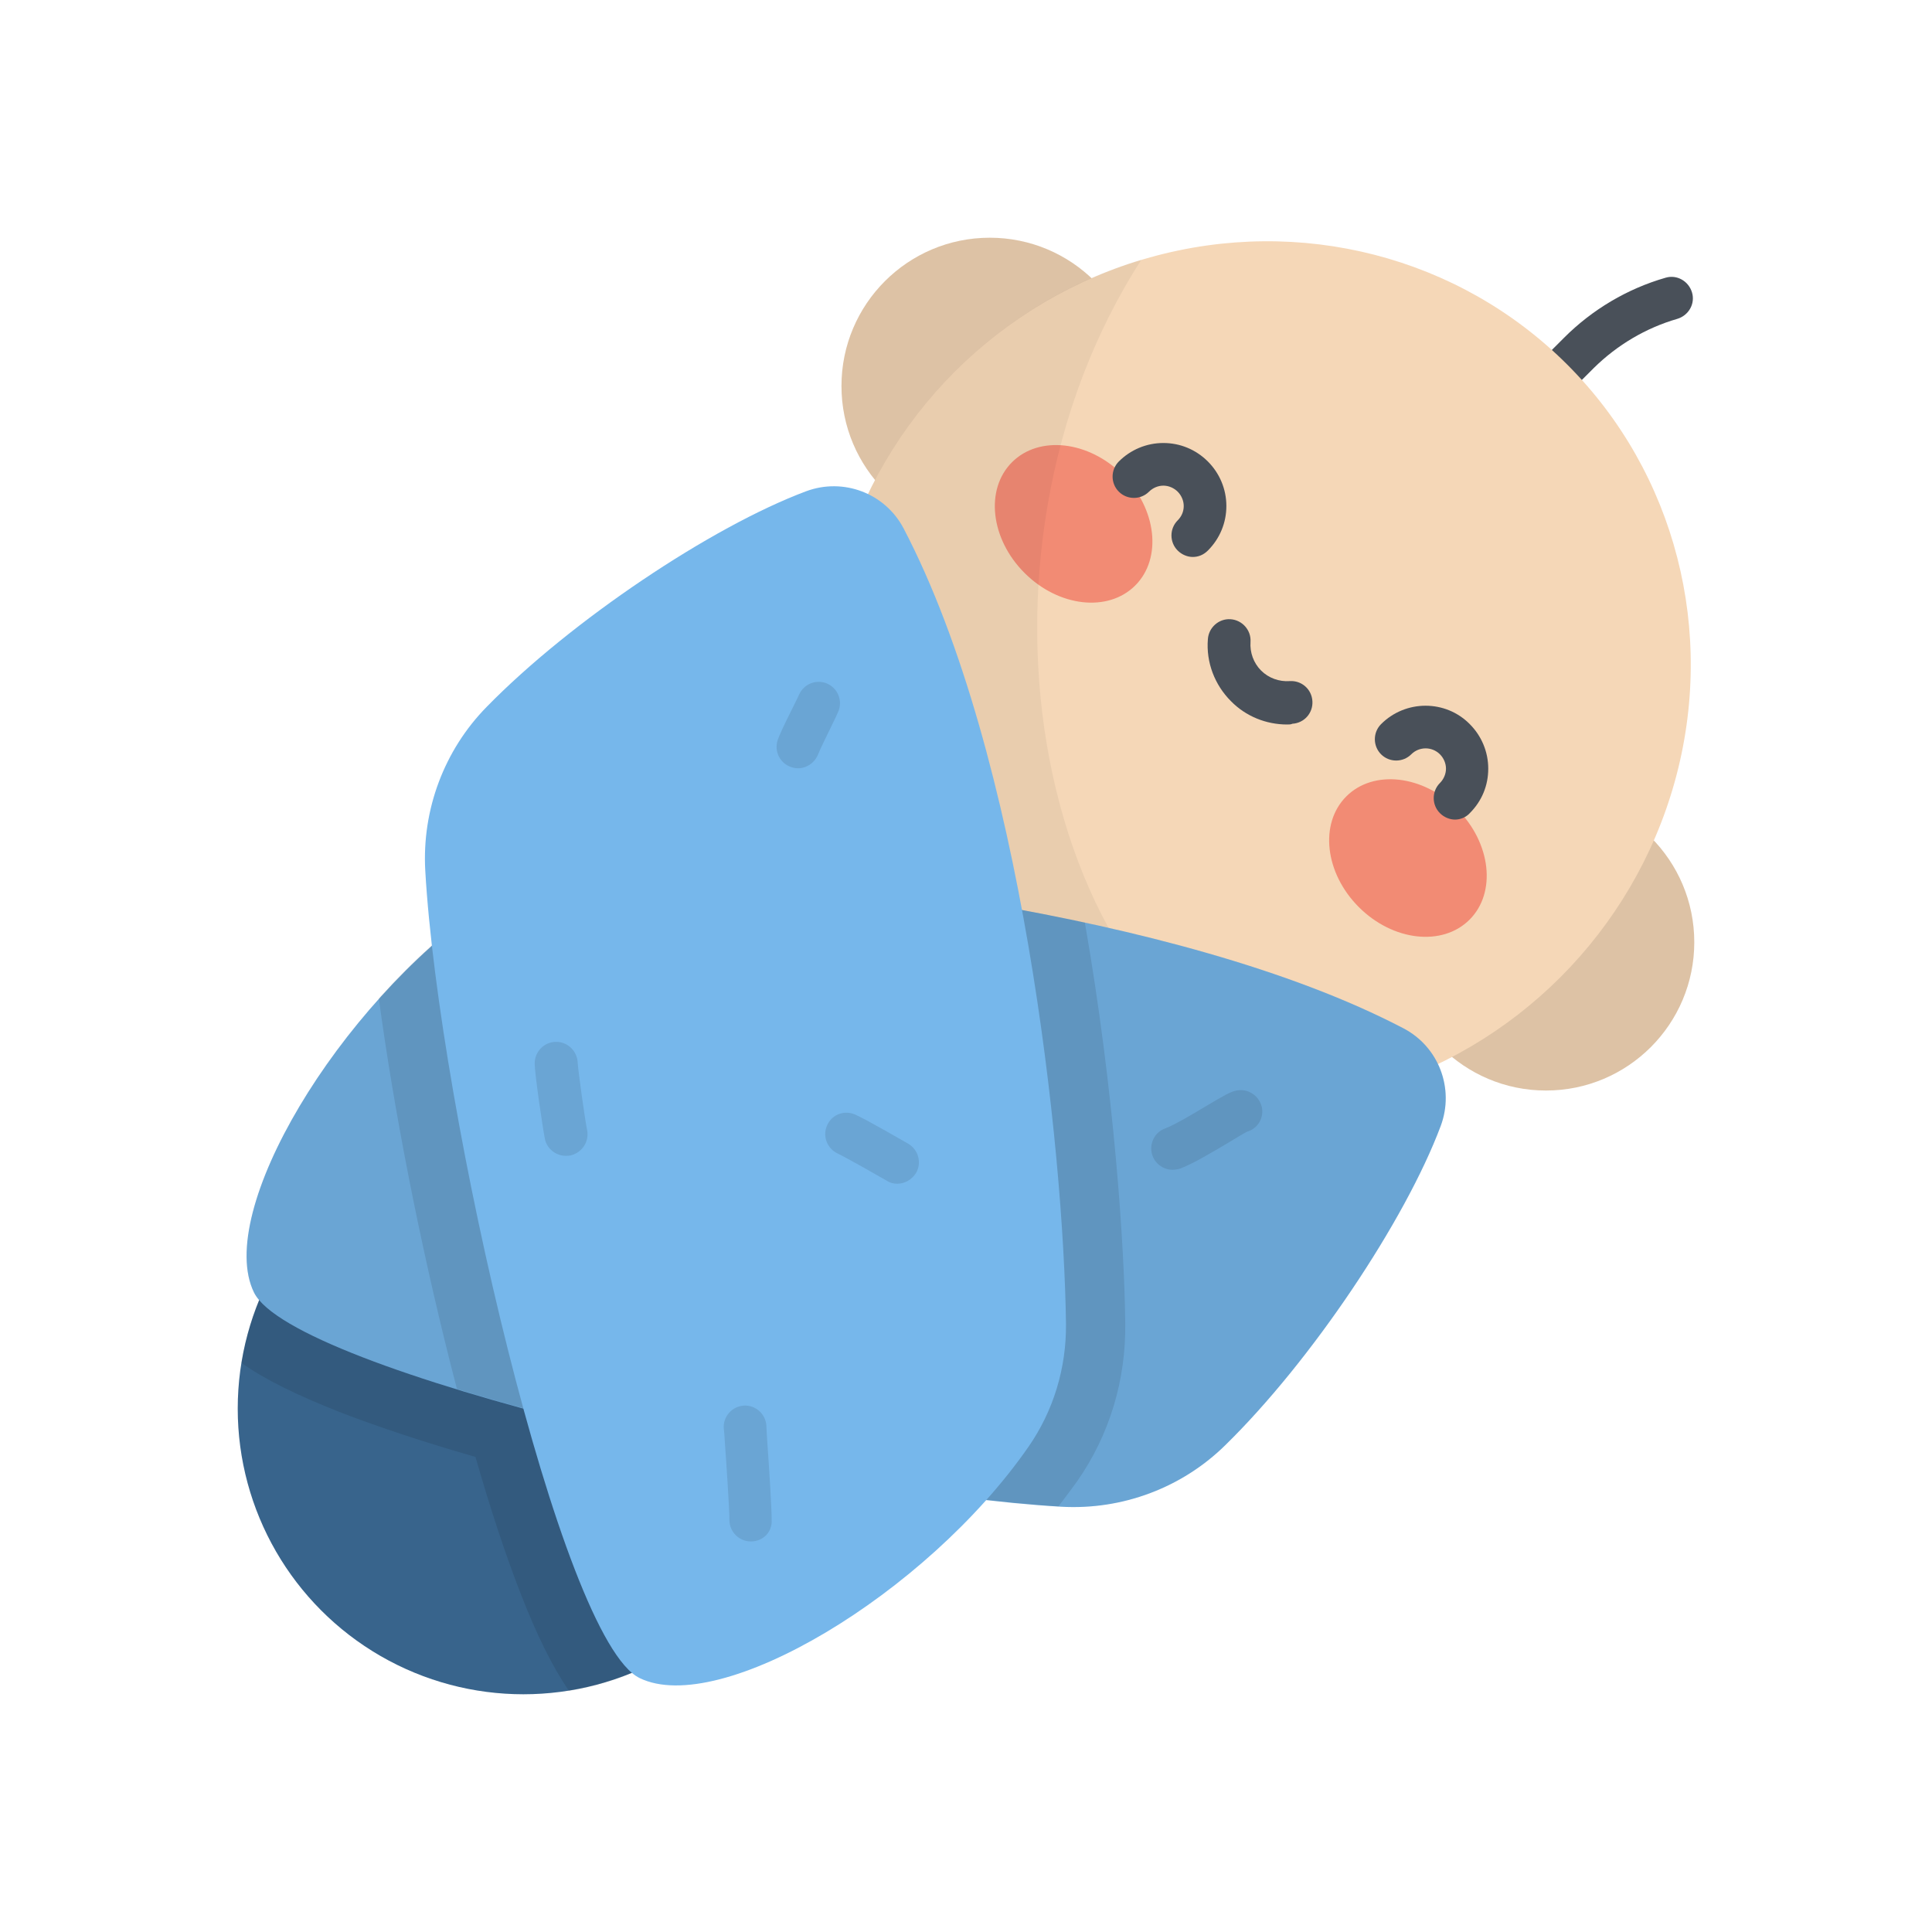 <?xml version="1.0" encoding="utf-8"?>
<!-- Generator: Adobe Illustrator 21.1.0, SVG Export Plug-In . SVG Version: 6.00 Build 0)  -->
<svg version="1.1" id="Capa_1" xmlns="http://www.w3.org/2000/svg" xmlns:xlink="http://www.w3.org/1999/xlink" x="0px" y="0px"
	 viewBox="0 0 512 512" style="enable-background:new 0 0 512 512;" xml:space="preserve">
<style type="text/css">
	.st0{fill:#495059;}
	.st1{fill:#F5D7B7;}
	.st2{opacity:0.1;enable-background:new    ;}
	.st3{fill:#38648C;}
	.st4{fill:#F28B74;}
	.st5{opacity:5.000000e-02;enable-background:new    ;}
	.st6{fill:#76B7EB;}
	.st7{opacity:0.1;}
</style>
<path class="st0" d="M408.5,109.2c-1.4,0-2.9-0.6-4-1.7c-2.2-2.2-2.2-5.8,0-8l10-10c7.5-7.5,16.8-13,26.9-15.9c3-0.9,6.1,0.9,7,3.9
	c0.9,3-0.9,6.1-3.9,7c-8.3,2.4-15.9,6.9-22.1,13l-10,10C411.4,108.6,409.9,109.2,408.5,109.2z"/>
<circle class="st1" cx="262.3" cy="102.3" r="39.3"/>
<circle class="st2" cx="262.3" cy="102.3" r="39.3"/>
<circle class="st1" cx="409.7" cy="249.7" r="39.3"/>
<circle class="st2" cx="409.7" cy="249.7" r="39.3"/>
<circle class="st3" cx="138.7" cy="373.3" r="75.7"/>
<path class="st2" d="M192.3,426.8c29.6-29.6,29.6-77.5,0-107.1s-77.5-29.6-107.1,0C73.5,331.4,66.4,346,64,361.2
	c6.2,4.4,14.8,8.6,26.5,13.2c9.9,3.8,21.9,7.8,35.5,11.7c3.9,13.6,7.9,25.7,11.7,35.5c4.5,11.7,8.8,20.3,13.1,26.5
	C166,445.6,180.6,438.5,192.3,426.8z"/>
<ellipse transform="matrix(0.707 -0.707 0.707 0.707 -28.702 288.03)" class="st1" cx="333.3" cy="178.7" rx="116.1" ry="113.5"/>
<g>
	
		<ellipse transform="matrix(0.707 -0.707 0.707 0.707 -14.824 241.908)" class="st4" cx="284.6" cy="138.8" rx="18.4" ry="23.1"/>
	
		<ellipse transform="matrix(0.707 -0.707 0.707 0.707 -51.506 330.468)" class="st4" cx="373.2" cy="227.4" rx="18.4" ry="23.1"/>
</g>
<g>
	<path class="st0" d="M316.1,147.6c-1.4,0-2.9-0.6-4-1.7c-2.2-2.2-2.2-5.8,0-8c1-1,1.6-2.3,1.6-3.8c0-1.4-0.6-2.8-1.6-3.8
		c-1-1-2.4-1.6-3.8-1.6c-1.4,0-2.8,0.6-3.8,1.6c-2.2,2.2-5.8,2.2-8,0c-2.2-2.2-2.2-5.8,0-8c3.1-3.1,7.3-4.9,11.8-4.9
		c4.4,0,8.6,1.7,11.8,4.9c3.1,3.1,4.9,7.3,4.9,11.8c0,4.4-1.7,8.6-4.9,11.8C318.9,147.1,317.5,147.6,316.1,147.6z"/>
	<path class="st0" d="M385.6,217.2c-1.4,0-2.9-0.6-4-1.7c-2.2-2.2-2.2-5.8,0-8c1-1,1.6-2.4,1.6-3.8c0-1.4-0.6-2.8-1.6-3.8
		c-2.1-2.1-5.5-2.1-7.6,0c-2.2,2.2-5.8,2.2-8,0c-2.2-2.2-2.2-5.8,0-8c6.5-6.5,17.1-6.5,23.5,0c3.1,3.1,4.9,7.3,4.9,11.8
		s-1.7,8.6-4.9,11.8C388.5,216.6,387,217.2,385.6,217.2z"/>
	<path class="st0" d="M341.1,192c-5.6,0-11-2.2-14.9-6.2c-4.3-4.3-6.6-10.3-6.1-16.4c0.2-3.1,2.9-5.5,6-5.3c3.1,0.2,5.5,2.9,5.3,6
		c-0.2,2.8,0.8,5.6,2.8,7.6c2,2,4.8,3,7.6,2.8c3.1-0.2,5.8,2.1,6,5.3c0.2,3.1-2.1,5.8-5.3,6C342.1,192,341.6,192,341.1,192z"/>
</g>
<path class="st5" d="M302.5,68.8c-18,5.4-35.1,15.3-49.4,29.6c-45.3,45.3-46.1,118-1.8,162.4c25.7,25.7,61,36.2,94.9,31.7
	C273.8,268.4,251.6,147.6,302.5,68.8z"/>
<path class="st6" d="M161.1,229.5c46.2,0.6,150.7,11.6,210.8,43c9.4,4.9,13.6,16,9.9,25.9c-9.4,25.1-34.3,62.3-57.1,84.6
	c-11.5,11.3-27.3,17.2-43.4,16.3c-63.6-3.6-203.8-35.9-214-56.8c-10.4-21.3,22.2-75.9,61.2-103C138.1,232.8,149.5,229.4,161.1,229.5
	z"/>
<path class="st2" d="M161.1,229.5c46.2,0.6,150.7,11.6,210.8,43c9.4,4.9,13.6,16,9.9,25.9c-9.4,25.1-34.3,62.3-57.1,84.6
	c-11.5,11.3-27.3,17.2-43.4,16.3c-63.6-3.6-203.8-35.9-214-56.8c-10.4-21.3,22.2-75.9,61.2-103C138.1,232.8,149.5,229.4,161.1,229.5
	z"/>
<path class="st2" d="M128.5,239.4c-10,6.9-19.6,15.7-28.1,25.2c3.9,29.1,10.7,64,19,96.9c0.6,2.2,1.1,4.4,1.7,6.6
	c48.9,15,119.1,28.6,159.4,31.1c1.7-2.2,3.4-4.5,5-6.7c8.5-12.2,12.9-26.7,12.7-41.8c-0.2-20.1-2.9-61.6-10.7-106.2
	c-48.3-10.4-98.1-14.6-126.4-14.9C149.5,229.4,138.1,232.8,128.5,239.4z"/>
<path class="st6" d="M282.5,350.9c-0.6-46.2-11.6-150.7-43-210.8c-4.9-9.4-16-13.6-25.9-9.9c-25.1,9.4-62.3,34.3-84.6,57.1
	c-11.3,11.5-17.2,27.3-16.3,43.4c3.6,63.6,35.9,203.8,56.8,214c21.3,10.4,75.9-22.2,103-61.2C279.2,373.9,282.6,362.5,282.5,350.9z"
	/>
<g class="st7">
	<path d="M149.9,306.3c-2.6,0-5-1.9-5.5-4.5c-0.5-2.4-2.7-17.1-2.7-20c0-3.1,2.5-5.7,5.7-5.7c3.1,0,5.6,2.5,5.7,5.6
		c0.1,1.9,1.9,15,2.5,17.8c0.6,3.1-1.4,6-4.4,6.7C150.7,306.3,150.3,306.3,149.9,306.3z M153,281.8L153,281.8L153,281.8z"/>
	<path d="M211.5,203.6c-0.6,0-1.2-0.1-1.8-0.3c-3-1-4.6-4.2-3.6-7.2c0.4-1.2,1.5-3.6,4.1-8.8c0.7-1.4,1.4-2.8,1.6-3.3
		c1.3-2.8,4.6-4.1,7.5-2.8c2.8,1.3,4.1,4.6,2.8,7.5c-0.3,0.7-0.9,2-1.7,3.6c-1.1,2.3-3.2,6.5-3.5,7.4
		C216,202.1,213.8,203.6,211.5,203.6z"/>
	<path d="M237.8,313.7c-1,0-1.9-0.2-2.8-0.8c-2.8-1.6-10.5-6-13-7.2c-2.8-1.3-4.1-4.6-2.8-7.5s4.6-4.1,7.5-2.8
		c3.5,1.6,12.9,7.1,14,7.7c2.7,1.6,3.6,5,2.1,7.7C241.6,312.7,239.7,313.7,237.8,313.7z"/>
	<path d="M199,408.5c-3.1,0-5.7-2.5-5.7-5.7c0-3.1-0.8-14.9-1.2-20.5c-0.1-1.8-0.2-3.2-0.3-3.8c-0.2-3.1,2.2-5.8,5.3-6
		c3.1-0.2,5.8,2.2,6,5.3c0,0.6,0.1,1.9,0.2,3.7c0.6,8.6,1.2,18.1,1.2,21.3C204.7,406,202.2,408.5,199,408.5z"/>
	<path d="M310.7,310c-2.3,0-4.5-1.5-5.3-3.8c-1-2.9,0.5-6.2,3.5-7.2c2.2-0.8,7.3-3.8,10.6-5.8c4.9-2.9,6.6-3.9,8.2-4.2
		c3.1-0.6,6,1.4,6.7,4.4c0.6,2.9-1.1,5.7-3.9,6.5c-0.8,0.4-3.3,1.9-5.1,3c-4.4,2.6-9.4,5.6-12.7,6.8C312,309.9,311.3,310,310.7,310z
		 M329.8,300.1C329.8,300.1,329.8,300.1,329.8,300.1C329.8,300.1,329.8,300.1,329.8,300.1z"/>
</g>
</svg>
